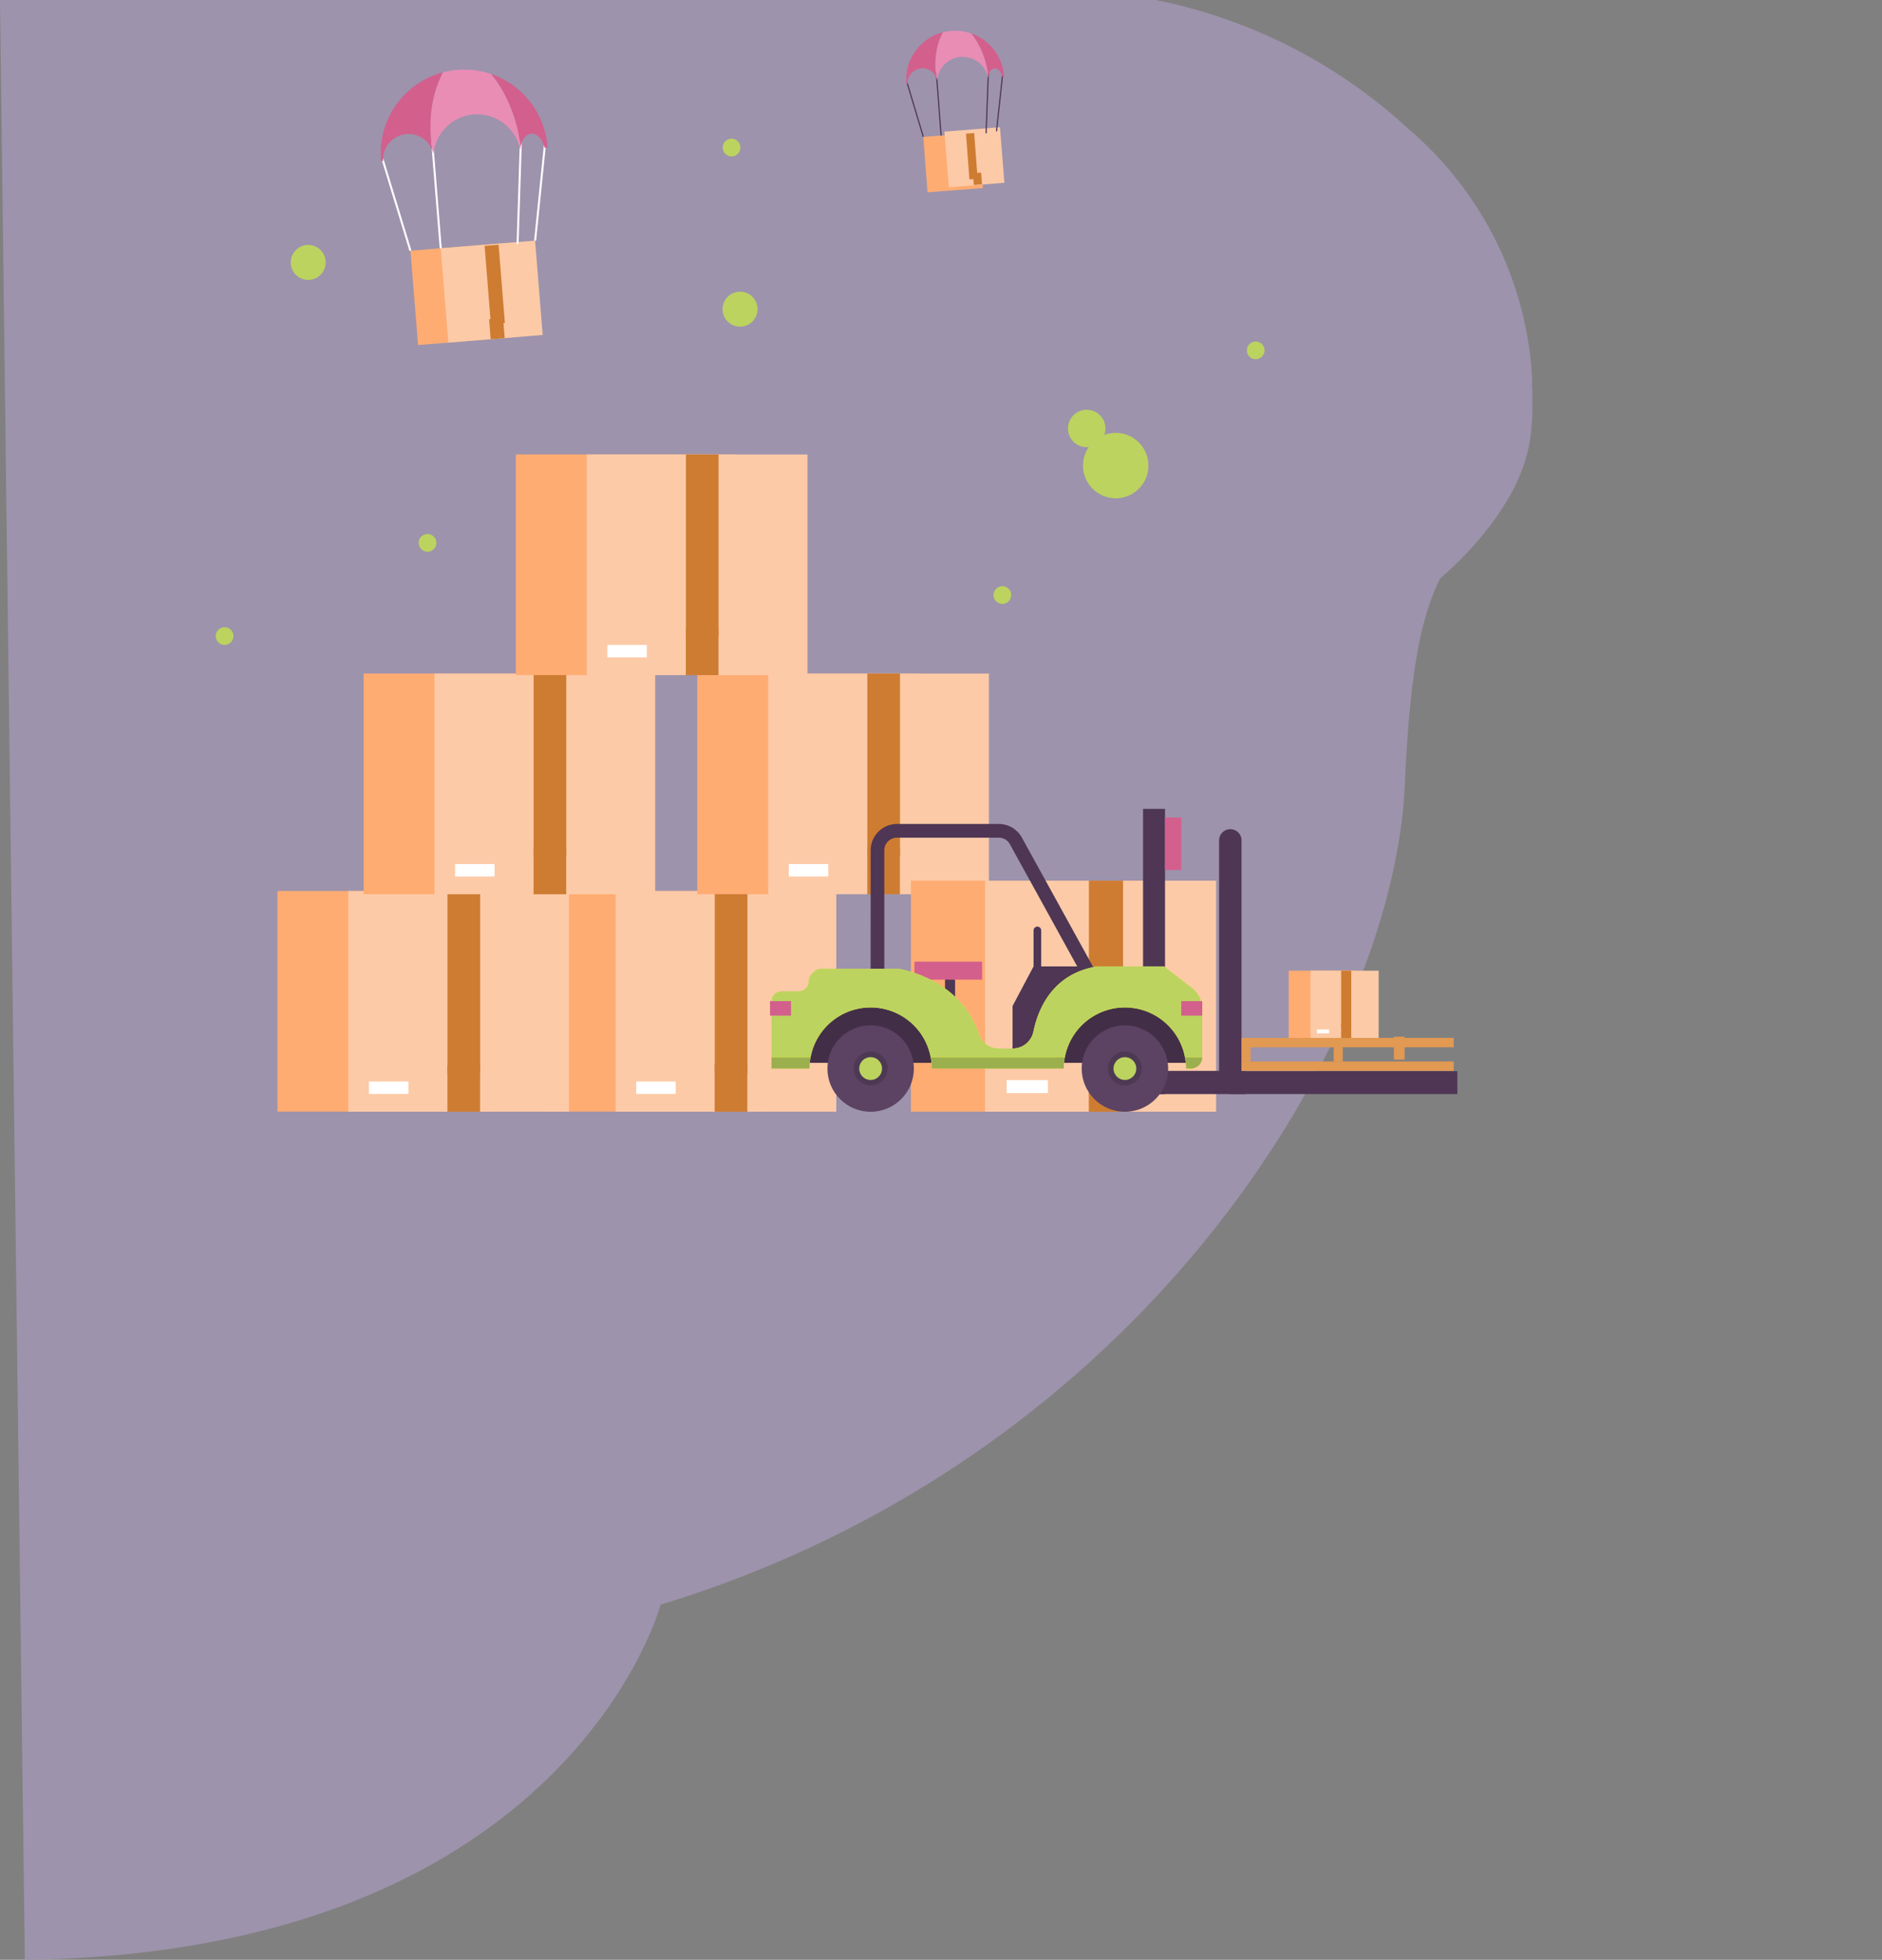 <svg xmlns="http://www.w3.org/2000/svg" viewBox="0 0 1668 1737.23"><rect x="0" y="0" width="1668" height="1737.23" fill="#808080" stroke="none"/><defs><style>.cls-1{fill:#9d93ac;}.cls-2{fill:#ffac73;}.cls-3{fill:#fccaa7;}.cls-4{fill:#fff;}.cls-5{fill:#ce7c32;}.cls-6{fill:#e29952;}.cls-7{fill:#4e3654;}.cls-8{fill:#422f47;}.cls-9{fill:#d35f8d;}.cls-10{fill:#f9ed32;}.cls-11{fill:#9baf4e;}.cls-12{fill:#bcd35f;}.cls-13{fill:#5c4263;}.cls-14{fill:#4d3954;}.cls-15{fill:#e98db4;}</style></defs><g id="katman_2" data-name="katman 2"><g id="Layer_1" data-name="Layer 1"><path class="cls-1" d="M0,0H1024.38A464.88,464.88,0,0,1,1248,114a315.14,315.14,0,0,1,80,104c27.81,58.39,29.75,109.39,30,123,.51,27.15.94,50.4-10,78-20.74,52.33-71.94,93.94-72,94a2.61,2.61,0,0,1,.17-.2c.49-.54,83.68-171.19,81.83-171.8-1-.32-12.08,51.17-52.89,124.41-14.4,25.85-21.8,32.92-28.88,47.51-17.55,36.13-26.72,84.28-31.17,183.18-10.09,224-230,595.22-659.61,726.37,0,0-82,308.7-563.45,314.76Q11,868.61,0,0Z"/><rect class="cls-2" x="482.78" y="789.76" width="195.61" height="195.61"/><rect class="cls-3" x="545.59" y="789.81" width="195.61" height="195.61"/><rect class="cls-4" x="563.87" y="958.64" width="34.98" height="11.03"/><rect class="cls-5" x="633.49" y="789.81" width="28.93" height="161.62"/><rect class="cls-5" x="633.42" y="944.09" width="28.93" height="41.33"/><rect class="cls-2" x="618.03" y="597.01" width="195.61" height="195.61"/><rect class="cls-3" x="680.85" y="597.06" width="195.61" height="195.61"/><rect class="cls-4" x="699.12" y="765.89" width="34.98" height="11.03"/><rect class="cls-5" x="768.74" y="597.06" width="28.93" height="161.62"/><rect class="cls-5" x="768.67" y="751.34" width="28.93" height="41.33"/><rect class="cls-2" x="807.32" y="780.63" width="204.76" height="204.76"/><rect class="cls-3" x="873.07" y="780.68" width="204.76" height="204.76"/><rect class="cls-4" x="892.2" y="957.41" width="36.61" height="11.54"/><rect class="cls-5" x="965.08" y="780.68" width="30.28" height="169.18"/><rect class="cls-5" x="965.01" y="942.18" width="30.28" height="43.26"/><rect class="cls-2" x="245.91" y="789.76" width="195.61" height="195.61"/><rect class="cls-3" x="308.72" y="789.81" width="195.61" height="195.61"/><rect class="cls-4" x="327" y="958.64" width="34.98" height="11.03"/><rect class="cls-5" x="396.62" y="789.81" width="28.93" height="161.62"/><rect class="cls-5" x="396.55" y="944.09" width="28.93" height="41.33"/><rect class="cls-2" x="322.25" y="597.01" width="195.61" height="195.61"/><rect class="cls-3" x="385.07" y="597.06" width="195.61" height="195.61"/><rect class="cls-4" x="403.34" y="765.89" width="34.98" height="11.03"/><rect class="cls-5" x="472.97" y="597.06" width="28.93" height="161.62"/><rect class="cls-5" x="472.9" y="751.34" width="28.93" height="41.33"/><rect class="cls-2" x="457.2" y="402.8" width="195.61" height="195.61"/><rect class="cls-3" x="520.02" y="402.85" width="195.61" height="195.61"/><rect class="cls-4" x="538.29" y="571.68" width="34.98" height="11.03"/><rect class="cls-5" x="607.91" y="402.85" width="28.93" height="161.62"/><rect class="cls-5" x="607.85" y="557.13" width="28.93" height="41.33"/><rect class="cls-2" x="1142.15" y="860.42" width="60.36" height="60.36"/><rect class="cls-3" x="1161.54" y="860.44" width="60.36" height="60.36"/><rect class="cls-4" x="1167.18" y="912.54" width="10.79" height="3.4"/><rect class="cls-5" x="1188.66" y="860.44" width="8.93" height="49.87"/><rect class="cls-5" x="1188.64" y="908.05" width="8.93" height="12.75"/><rect class="cls-6" x="1235.4" y="918.98" width="9.47" height="20.26" transform="translate(2480.27 1858.22) rotate(180)"/><rect class="cls-7" x="1020.72" y="949.27" width="83.67" height="20.55" transform="translate(2125.11 1919.09) rotate(180)"/><rect class="cls-7" x="1013.08" y="717.01" width="19.46" height="252.8" transform="translate(2045.62 1686.83) rotate(180)"/><polygon class="cls-8" points="1053.45 942.14 701.09 942.14 718.41 901.92 761.54 878.64 822.3 889.03 848.28 929.42 894.98 937.09 929.44 929.42 961.46 893.03 994.74 882.27 1039.73 889.55 1050.22 910.39 1053.45 942.14"/><path class="cls-7" d="M771.64,866h12.12V753.74a11.21,11.21,0,0,1,11.2-11.2h90.28a11.19,11.19,0,0,1,9.81,5.8l66.41,120.53L972.08,863l-66.4-120.52a23.33,23.33,0,0,0-20.44-12.1H795a23.35,23.35,0,0,0-23.32,23.33Z"/><polygon class="cls-7" points="961.46 856.64 916.04 856.64 897.42 891.76 897.42 929.42 946.22 929.42 961.46 856.64"/><polygon class="cls-7" points="846.49 868.39 846.49 907.18 837.57 898.26 837.57 866.22 846.49 868.39"/><rect class="cls-9" x="810.38" y="852.41" width="60.02" height="15.98" transform="translate(1680.79 1720.8) rotate(180)"/><path class="cls-10" d="M683.77,887.62V947.2h33.7a54.17,54.17,0,1,1,108.34,0h117a54.17,54.17,0,0,1,108.34,0h4.19A10.19,10.19,0,0,0,1065.55,937V894.36a23.44,23.44,0,0,0-9.07-18.52l-24.78-19.2H972.46c-39.94,6.4-52.57,38.4-56.55,57.78a18.83,18.83,0,0,1-18.42,15H885.36a18.62,18.62,0,0,1-17.75-12.64c-16.68-50.38-71.29-58-71.29-58H727.68a9,9,0,0,0-6.35,2.65l-1.92,1.94a8.86,8.86,0,0,0-2.64,6.33,9,9,0,0,1-9,9H692.74A9,9,0,0,0,683.77,887.62Z"/><path class="cls-11" d="M1050.22,937.09a53.33,53.33,0,0,1,1,10.11h4.19a10.19,10.19,0,0,0,10.19-10.11Z"/><path class="cls-11" d="M824.86,937.09a53.33,53.33,0,0,1,.95,10.11h117a53.33,53.33,0,0,1,.95-10.11Z"/><path class="cls-11" d="M683.77,937.09V947.2h33.7a52.52,52.52,0,0,1,.95-10.11Z"/><rect class="cls-9" x="1032.54" y="724.63" width="14.39" height="46.54" transform="translate(2079.47 1495.8) rotate(180)"/><path class="cls-12" d="M683.77,887.62v49.47h34.65a54.17,54.17,0,0,1,106.44,0H943.78a54.17,54.17,0,0,1,106.44,0h15.33V894.36a23.44,23.44,0,0,0-9.07-18.52l-24.78-19.2H972.46c-39.94,6.4-52.57,38.4-56.55,57.78a18.83,18.83,0,0,1-18.42,15H885.36a18.62,18.62,0,0,1-17.75-12.64c-16.68-50.38-71.29-58-71.29-58H727.68a9,9,0,0,0-6.35,2.65l-1.92,1.94a8.86,8.86,0,0,0-2.64,6.33,9,9,0,0,1-9,9H692.74A9,9,0,0,0,683.77,887.62Z"/><circle class="cls-13" cx="997" cy="947.19" r="38.3"/><path class="cls-14" d="M982,947.19a15,15,0,1,0,15-15A15,15,0,0,0,982,947.19Z"/><circle class="cls-12" cx="997" cy="947.19" r="10.1"/><circle class="cls-13" cx="771.64" cy="947.19" r="38.3"/><path class="cls-14" d="M756.65,947.19a15,15,0,1,0,15-15A15,15,0,0,0,756.65,947.19Z"/><path class="cls-12" d="M761.54,947.19a10.1,10.1,0,1,0,10.1-10.1A10.1,10.1,0,0,0,761.54,947.19Z"/><path class="cls-7" d="M922.81,824.77v31.15a3.38,3.38,0,0,1-3.38,3.38h0a3.38,3.38,0,0,1-3.39-3.38V824.77a3.39,3.39,0,0,1,3.39-3.39h0A3.38,3.38,0,0,1,922.81,824.77Z"/><path class="cls-7" d="M1080.47,744.94V957.59a12.24,12.24,0,0,0,12.23,12.23h198.92v-20.3H1100.36V744.94a9.94,9.94,0,0,0-9.94-9.94h0A10,10,0,0,0,1080.47,744.94Z"/><rect class="cls-6" x="1182.03" y="923.73" width="8.04" height="17.19" transform="translate(2372.09 1864.65) rotate(180)"/><rect class="cls-6" x="1100.37" y="923.73" width="8.04" height="17.19" transform="translate(2208.77 1864.65) rotate(180)"/><rect class="cls-6" x="1100.37" y="940.92" width="188.06" height="8.35" transform="translate(2388.79 1890.19) rotate(180)"/><rect class="cls-6" x="1100.37" y="920.01" width="188.06" height="8.35" transform="translate(2388.79 1848.37) rotate(180)"/><rect class="cls-9" x="1046.93" y="887.43" width="18.62" height="12.88" transform="translate(2112.47 1787.74) rotate(180)"/><rect class="cls-9" x="682.47" y="887.43" width="18.62" height="12.88" transform="translate(1383.56 1787.74) rotate(180)"/><path class="cls-12" d="M288.66,232.51A15.5,15.5,0,1,1,273,217.14,15.49,15.49,0,0,1,288.66,232.51Z"/><path class="cls-12" d="M671.41,273.94a15.5,15.5,0,1,1-15.64-15.37A15.49,15.49,0,0,1,671.41,273.94Z"/><path class="cls-12" d="M656.23,130.71a7.85,7.85,0,1,1-7.91-7.77A7.84,7.84,0,0,1,656.23,130.71Z"/><path class="cls-12" d="M206.9,563.77A7.84,7.84,0,1,1,199,556,7.84,7.84,0,0,1,206.9,563.77Z"/><path class="cls-12" d="M386.76,481.12a7.85,7.85,0,1,1-7.92-7.77A7.86,7.86,0,0,1,386.76,481.12Z"/><path class="cls-12" d="M1120.75,310.51a7.84,7.84,0,1,1-7.91-7.77A7.84,7.84,0,0,1,1120.75,310.51Z"/><path class="cls-12" d="M896.25,527.39a7.84,7.84,0,1,1-7.91-7.77A7.84,7.84,0,0,1,896.25,527.39Z"/><circle class="cls-12" cx="988.86" cy="412.7" r="29"/><circle class="cls-12" cx="963.14" cy="379.82" r="16.6"/><rect class="cls-2" x="820.1" y="119.37" width="49.25" height="49.25" transform="translate(-8.46 64.21) rotate(-4.33)"/><rect class="cls-3" x="835.87" y="118.18" width="49.25" height="49.25" transform="matrix(1, -0.08, 0.08, 1, -8.33, 65.4)"/><rect class="cls-5" x="857.67" y="118.1" width="7.28" height="40.69" transform="translate(-8 65.49) rotate(-4.33)"/><rect class="cls-5" x="859.46" y="156.88" width="7.28" height="10.4" transform="matrix(1, -0.08, 0.08, 1, -9.75, 65.43)"/><rect class="cls-7" x="810.61" y="72.33" width="1.05" height="50.03" transform="translate(6.21 237) rotate(-16.69)"/><rect class="cls-7" x="831.43" y="63.69" width="1.05" height="56.5" transform="translate(-4.57 63.26) rotate(-4.34)"/><rect class="cls-7" x="846.91" y="89.47" width="56.35" height="1.05" transform="translate(752.57 961.13) rotate(-87.87)"/><rect class="cls-7" x="860.97" y="91.11" width="49.79" height="1.05" transform="translate(699.84 962.59) rotate(-83.85)"/><path class="cls-9" d="M830.45,70.61a13.26,13.26,0,0,0-26.11,3.88l-1.05.08c0-.21,0-.42,0-.64a43.45,43.45,0,0,1,32.53-45.37C825.72,47.51,829.77,67.65,830.45,70.61Z"/><path class="cls-9" d="M889.88,67.36c0,.22,0,.43,0,.64l-1.49.12c-1.1-4.5-3.92-7.65-7-7.42-2.78.22-4.94,3.2-5.59,7.25-1.52-15.33-7.81-29.66-15.25-38.42A43.47,43.47,0,0,1,889.88,67.36Z"/><path class="cls-15" d="M875.87,68c-.06.36-.11.75-.15,1.13h0A22.83,22.83,0,0,0,830.54,71l-.09-.37c-.68-3-4.73-23.1,5.32-42a43.7,43.7,0,0,1,24.85,1C868.06,38.29,874.35,52.62,875.87,68Z"/><rect class="cls-2" x="367.01" y="218.74" width="83.88" height="83.88" transform="translate(-19.62 33.7) rotate(-4.61)"/><rect class="cls-3" x="393.86" y="216.58" width="83.88" height="83.88" transform="translate(-19.36 35.84) rotate(-4.61)"/><rect class="cls-5" x="430.96" y="216.44" width="12.41" height="69.31" transform="matrix(1, -0.08, 0.08, 1, -18.78, 35.97)"/><rect class="cls-5" x="434.2" y="282.48" width="12.41" height="17.72" transform="translate(-21.96 36.28) rotate(-4.6)"/><rect class="cls-4" x="350.45" y="138.88" width="1.79" height="85.22" transform="translate(-37.66 110.4) rotate(-16.96)"/><rect class="cls-4" x="385.87" y="123.99" width="1.79" height="96.24" transform="translate(-12.54 31.51) rotate(-4.59)"/><rect class="cls-4" x="412.23" y="167.56" width="95.99" height="1.79" transform="translate(277.26 623.11) rotate(-88.18)"/><rect class="cls-4" x="436.2" y="170.27" width="84.81" height="1.79" transform="translate(259.6 629.85) rotate(-84.16)"/><path class="cls-9" d="M384,135.79a22.59,22.59,0,0,0-44.45,6.83l-1.78.14c0-.35-.07-.71-.1-1.08a74,74,0,0,1,55-77.54C375.79,96.49,382.85,130.77,384,135.79Z"/><path class="cls-9" d="M485.24,129.78c0,.38.05.73.06,1.09l-2.55.22c-1.91-7.66-6.74-13-11.91-12.59-4.74.39-8.39,5.49-9.47,12.4-2.71-26.1-13.54-50.45-26.28-65.32A74.06,74.06,0,0,1,485.24,129.78Z"/><path class="cls-15" d="M461.37,130.9c-.1.62-.18,1.27-.24,1.92l-.07,0a38.89,38.89,0,0,0-76.87,3.59l-.15-.64c-1.19-5-8.25-39.3,8.7-71.65a74.2,74.2,0,0,1,42.35,1.44C447.83,80.45,458.66,104.8,461.37,130.9Z"/><path class="cls-1" d="M1668,163,0,0"/></g></g></svg>